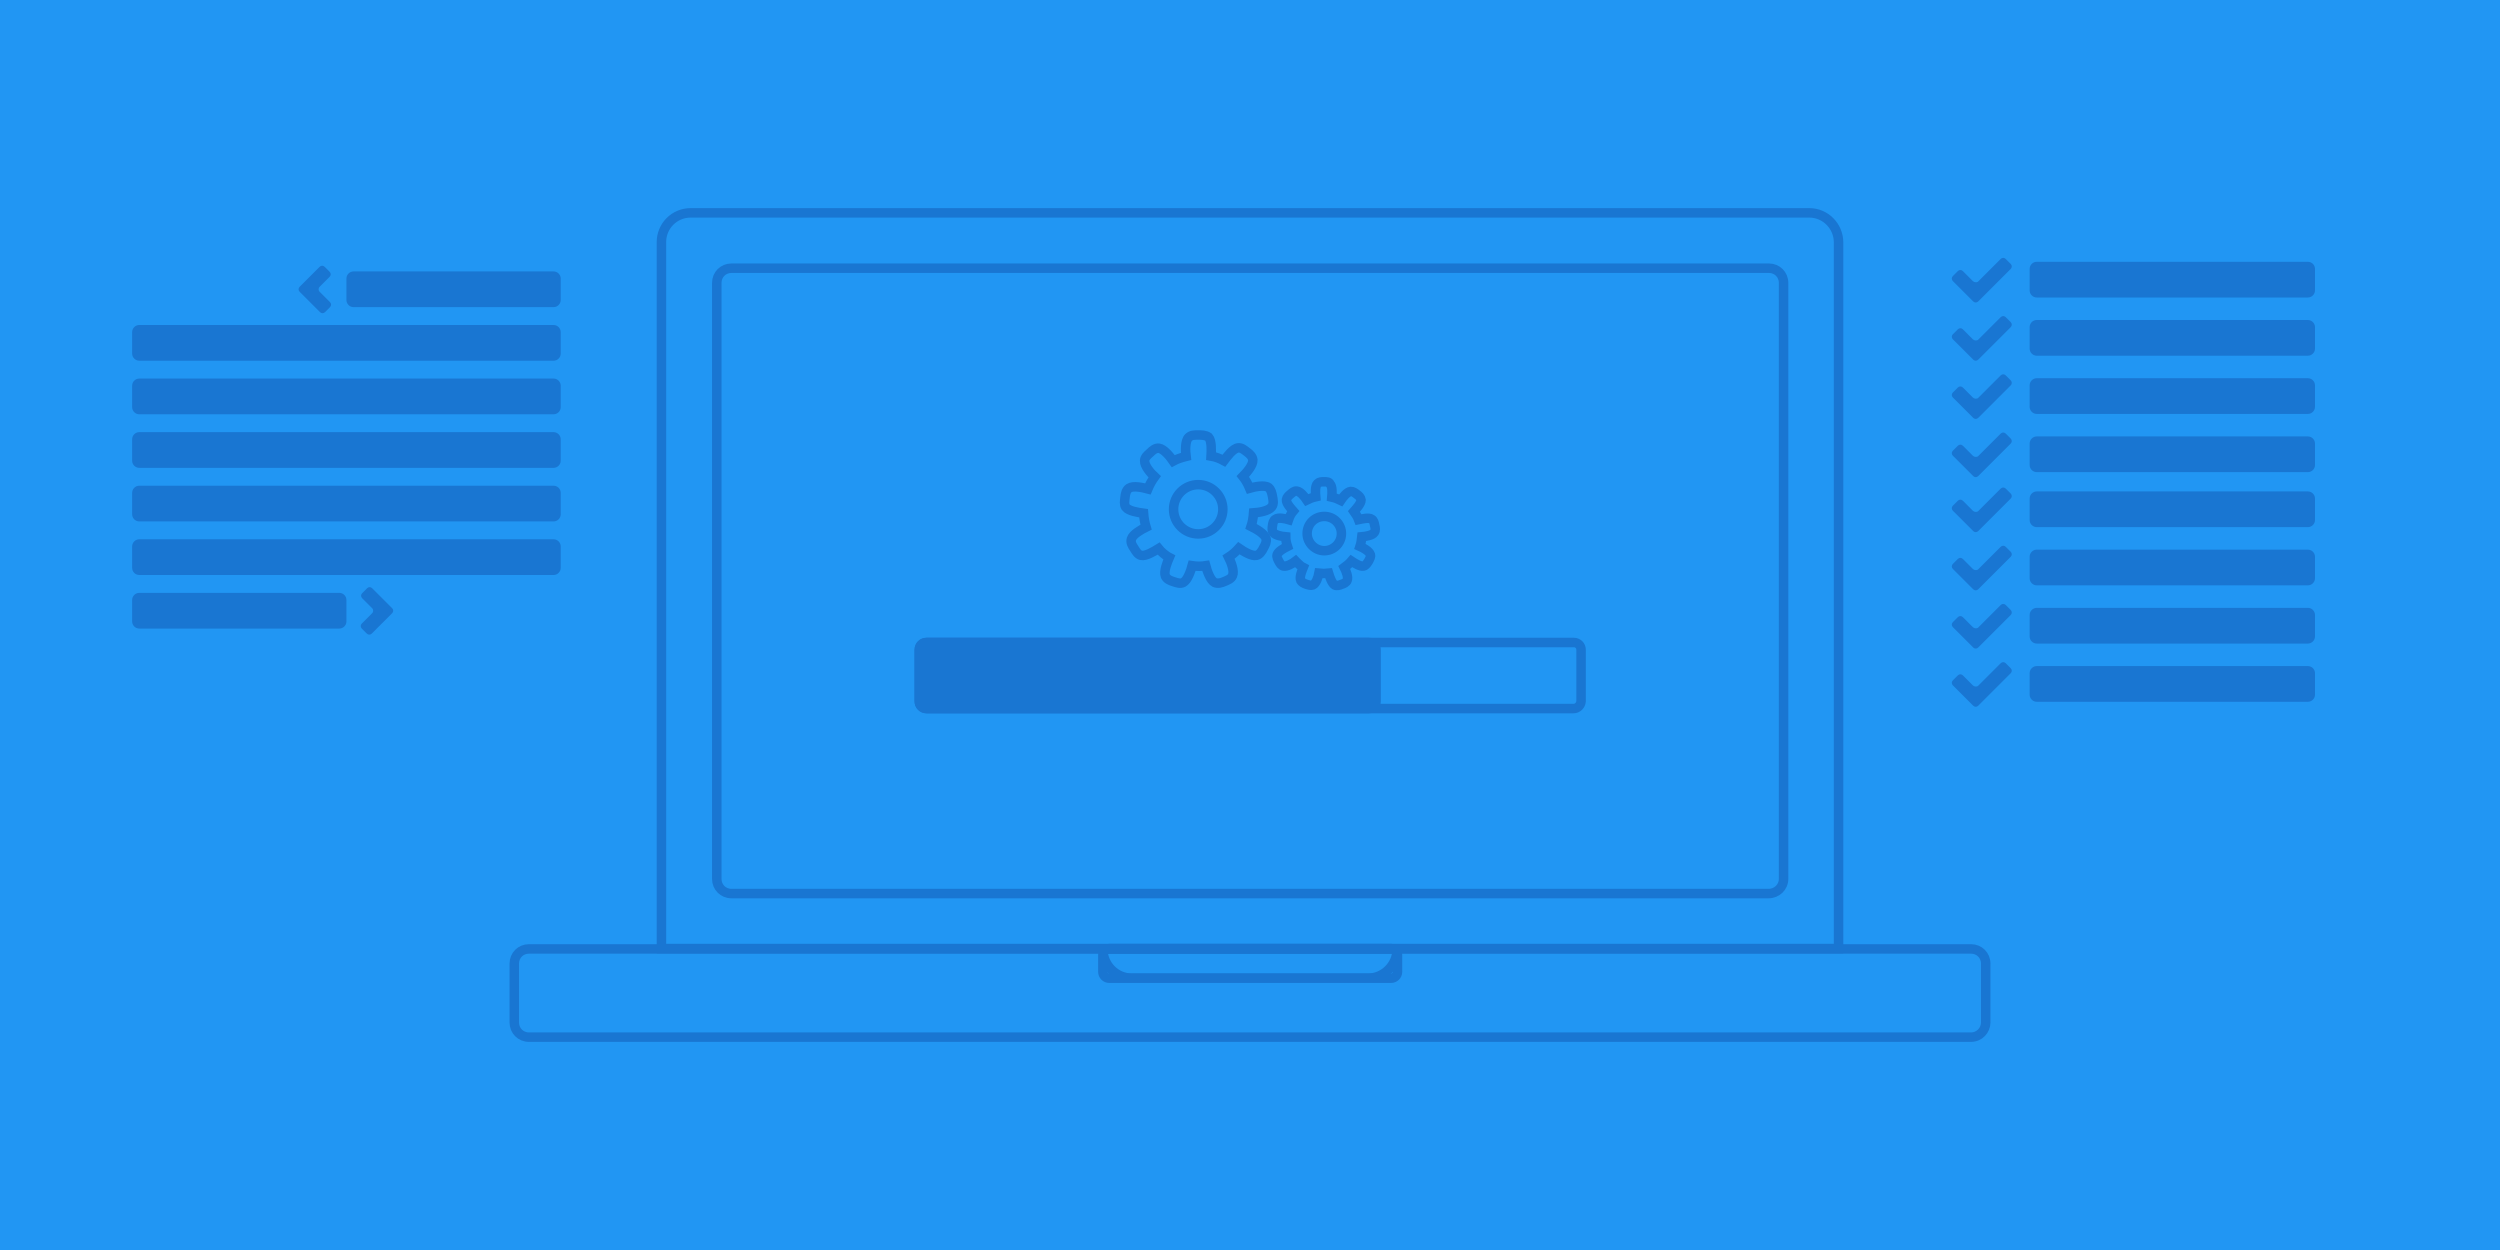 <?xml version="1.0" encoding="utf-8"?>
<!-- Generator: Adobe Illustrator 19.0.0, SVG Export Plug-In . SVG Version: 6.00 Build 0)  -->
<svg version="1.1" id="Layer_1" xmlns="http://www.w3.org/2000/svg" xmlns:xlink="http://www.w3.org/1999/xlink" x="0px" y="0px"
	 viewBox="0 0 700 350" style="enable-background:new 0 0 700 350;" xml:space="preserve">
<style type="text/css">
	.st0{fill:#2196F3;}
	.st1{fill:none;stroke:#1976D2;stroke-width:2.655;stroke-miterlimit:10;}
	.st2{clip-path:url(#XMLID_45_);fill:none;stroke:#1976D2;stroke-width:2.655;stroke-miterlimit:10;}
	.st3{fill:#1976D2;stroke:#1976D2;stroke-width:2.655;stroke-miterlimit:10;}
	.st4{fill:#1976D2;}
</style>
<rect id="XMLID_12_" class="st0" width="700" height="350"/>
<g id="XMLID_7_">
	<g id="XMLID_8_">
		<g id="XMLID_10_">
			<g id="XMLID_54_">
				<path id="XMLID_60_" class="st1" d="M506.6,59.6H193.4c-4.6,0-8.2,3.7-8.2,8.2v197.8h329.6V67.9
					C514.8,63.3,511.1,59.6,506.6,59.6"/>
				<path id="XMLID_59_" class="st1" d="M495.2,250.2H204.8c-2.3,0-4.1-1.8-4.1-4.1V79.2c0-2.3,1.8-4.1,4.1-4.1h290.5
					c2.3,0,4.1,1.8,4.1,4.1v166.9C499.4,248.4,497.5,250.2,495.2,250.2"/>
			</g>
			<g id="XMLID_32_">
				<path id="XMLID_43_" class="st1" d="M551.9,290.4H148.1c-2.3,0-4.1-1.8-4.1-4.1v-16.5c0-2.3,1.8-4.1,4.1-4.1h403.8
					c2.3,0,4.1,1.8,4.1,4.1v16.5C556,288.5,554.2,290.4,551.9,290.4"/>
				<g id="XMLID_39_">
					<g id="XMLID_40_">
						<defs>
							<path id="XMLID_41_" d="M310.6,273.9h78.9c1,0,1.8-0.8,1.8-1.8v-4.7c0-1-0.8-1.8-1.8-1.8h-78.9c-1,0-1.8,0.8-1.8,1.8v4.7
								C308.8,273.1,309.6,273.9,310.6,273.9z"/>
						</defs>
						<clipPath id="XMLID_45_">
							<use xlink:href="#XMLID_41_"  style="overflow:visible;"/>
						</clipPath>
						<path id="XMLID_42_" class="st2" d="M383,273.9H317c-4.6,0-8.2-3.7-8.2-8.2h82.4C391.2,270.2,387.5,273.9,383,273.9"/>

							<use xlink:href="#XMLID_41_"  style="overflow:visible;fill:none;stroke:#1976D2;stroke-width:2.655;stroke-miterlimit:10;"/>
					</g>
				</g>
			</g>
		</g>
	</g>
</g>
<path id="XMLID_9_" class="st1" d="M440.6,198.4H259.4c-1.1,0-2-0.9-2-2v-14.5c0-1.1,0.9-2,2-2h181.3c1.1,0,2,0.9,2,2v14.5
	C442.6,197.5,441.7,198.4,440.6,198.4z"/>
<path id="XMLID_11_" class="st3" d="M383.3,198.4H259.4c-1.1,0-2-0.9-2-2v-14.5c0-1.1,0.9-2,2-2h123.9c1.1,0,2,0.9,2,2v14.5
	C385.3,197.5,384.4,198.4,383.3,198.4z"/>
<g id="XMLID_16_">
	<g id="layer1_4_">
		<path id="path4263_4_" class="st1" d="M335.4,121.8c-1,0-1.9,0-2.6,0.7c-1,1-0.9,3.8-0.7,5.3c-1.2,0.3-2.5,0.7-3.6,1.3
			c-0.9-1.3-2.6-3.4-4-3.6c-1-0.1-1.8,0.6-2.5,1.3c-0.7,0.6-1.5,1.3-1.5,2.2c-0.1,1.4,1.7,3.5,2.8,4.5c-0.8,1.1-1.4,2.2-1.9,3.4
			c-1.5-0.4-4.1-1-5.3-0.2c-0.8,0.6-1,1.6-1.1,2.6c-0.1,1-0.3,1.9,0.2,2.7c0.8,1.1,3.5,1.5,5,1.7c0.1,1.3,0.3,2.6,0.7,3.9
			c-1.4,0.7-3.7,2-4.1,3.3c-0.3,1,0.2,1.8,0.8,2.7c0.5,0.8,1,1.7,1.9,1.9c1.3,0.3,3.6-1.1,4.9-1.9c0.4,0.5,0.9,1,1.4,1.4
			c0.5,0.4,1,0.8,1.6,1.1c-0.6,1.4-1.6,3.9-1.1,5.2c0.4,0.9,1.4,1.3,2.4,1.6c0.9,0.3,1.8,0.6,2.6,0.2c1.2-0.6,2.1-3.2,2.5-4.7
			c1.3,0.2,2.6,0.2,3.8,0c0.4,1.5,1.3,4.1,2.5,4.7c0.9,0.4,1.9,0.1,2.8-0.3c0.9-0.4,1.8-0.7,2.2-1.6c0.6-1.3-0.4-3.8-1.1-5.2
			c1.1-0.7,2.1-1.6,2.9-2.5c1.3,0.9,3.6,2.3,4.9,2c0.9-0.2,1.5-1.1,2-2.1c0.5-0.9,0.9-1.7,0.7-2.6c-0.4-1.4-2.8-2.7-4.2-3.4
			c0.4-1.2,0.6-2.5,0.7-3.8c1.5-0.1,4.2-0.5,5.1-1.7c0.6-0.8,0.4-1.8,0.2-2.9c-0.2-1-0.4-1.9-1.1-2.5c-1.2-0.8-3.9-0.2-5.3,0.2
			c-0.5-1.2-1.1-2.3-1.9-3.3c1.1-1.1,2.9-3.2,2.8-4.6c-0.1-1-0.9-1.7-1.7-2.3c-0.8-0.6-1.5-1.2-2.4-1.1c-1.4,0.1-3.1,2.4-4,3.6
			c-1.1-0.6-2.4-1.1-3.6-1.3c0.1-1.5,0.2-4.3-0.7-5.3C337.5,121.8,336.5,121.8,335.4,121.8z M335.5,135.7c3.8,0,6.9,3.1,6.9,6.9
			c0,3.8-3.1,6.9-6.9,6.9s-6.9-3.1-6.9-6.9C328.6,138.8,331.7,135.7,335.5,135.7z"/>
	</g>
</g>
<g id="XMLID_13_">
	<g id="layer1_3_">
		<path id="path4263_3_" class="st1" d="M370.7,134.9c-0.7,0-1.3,0-1.8,0.5c-0.7,0.7-0.6,2.6-0.5,3.7c-0.9,0.2-1.7,0.5-2.5,0.9
			c-0.6-0.9-1.8-2.4-2.8-2.5c-0.7-0.1-1.2,0.4-1.8,0.9c-0.5,0.4-1,0.9-1.1,1.5c-0.1,1,1.2,2.4,1.9,3.2c-0.6,0.7-1,1.5-1.3,2.4
			c-1-0.3-2.9-0.7-3.7-0.1c-0.6,0.4-0.7,1.1-0.8,1.8c-0.1,0.7-0.2,1.3,0.2,1.9c0.6,0.8,2.4,1.1,3.5,1.2c0,0.9,0.2,1.8,0.5,2.7
			c-1,0.5-2.6,1.4-2.9,2.3c-0.2,0.7,0.2,1.3,0.5,1.9c0.3,0.6,0.7,1.2,1.3,1.3c0.9,0.2,2.5-0.7,3.4-1.4c0.3,0.3,0.6,0.7,1,1
			c0.3,0.3,0.7,0.6,1.1,0.8c-0.4,1-1.1,2.7-0.7,3.6c0.3,0.6,1,0.9,1.6,1.1c0.6,0.2,1.3,0.4,1.8,0.2c0.9-0.4,1.5-2.2,1.7-3.3
			c0.9,0.1,1.8,0.1,2.7,0c0.3,1,0.9,2.8,1.7,3.3c0.6,0.3,1.3,0.1,2-0.2c0.6-0.2,1.3-0.5,1.5-1.1c0.4-0.9-0.3-2.6-0.8-3.6
			c0.7-0.5,1.4-1.1,2-1.8c0.9,0.6,2.5,1.6,3.4,1.4c0.7-0.2,1-0.8,1.4-1.4c0.3-0.6,0.7-1.2,0.5-1.8c-0.3-1-2-1.9-2.9-2.3
			c0.3-0.9,0.4-1.8,0.5-2.7c1.1-0.1,3-0.4,3.5-1.2c0.4-0.6,0.3-1.3,0.1-2c-0.1-0.7-0.3-1.4-0.8-1.7c-0.8-0.6-2.7-0.1-3.7,0.1
			c-0.3-0.8-0.8-1.6-1.3-2.3c0.7-0.8,2-2.2,2-3.2c-0.1-0.7-0.6-1.2-1.2-1.6c-0.5-0.4-1-0.8-1.7-0.8c-1,0.1-2.2,1.6-2.8,2.5
			c-0.8-0.4-1.6-0.7-2.5-0.9c0.1-1.1,0.2-3-0.5-3.7C372.2,134.9,371.4,134.9,370.7,134.9z M370.8,144.6c2.7,0,4.8,2.2,4.8,4.8
			c0,2.7-2.2,4.8-4.8,4.8s-4.8-2.2-4.8-4.8C366,146.7,368.1,144.6,370.8,144.6z"/>
	</g>
</g>
<path id="XMLID_1_" class="st4" d="M155,86H99c-1.1,0-2-0.9-2-2v-6c0-1.1,0.9-2,2-2h56c1.1,0,2,0.9,2,2v6C157,85.1,156.1,86,155,86z
	"/>
<path id="XMLID_2_" class="st4" d="M155,101H39c-1.1,0-2-0.9-2-2v-6c0-1.1,0.9-2,2-2h116c1.1,0,2,0.9,2,2v6
	C157,100.1,156.1,101,155,101z"/>
<path id="XMLID_3_" class="st4" d="M155,116H39c-1.1,0-2-0.9-2-2v-6c0-1.1,0.9-2,2-2h116c1.1,0,2,0.9,2,2v6
	C157,115.1,156.1,116,155,116z"/>
<path id="XMLID_4_" class="st4" d="M155,131H39c-1.1,0-2-0.9-2-2v-6c0-1.1,0.9-2,2-2h116c1.1,0,2,0.9,2,2v6
	C157,130.1,156.1,131,155,131z"/>
<path id="XMLID_5_" class="st4" d="M155,146H39c-1.1,0-2-0.9-2-2v-6c0-1.1,0.9-2,2-2h116c1.1,0,2,0.9,2,2v6
	C157,145.1,156.1,146,155,146z"/>
<path id="XMLID_6_" class="st4" d="M155,161H39c-1.1,0-2-0.9-2-2v-6c0-1.1,0.9-2,2-2h116c1.1,0,2,0.9,2,2v6
	C157,160.1,156.1,161,155,161z"/>
<path id="XMLID_19_" class="st4" d="M95,176H39c-1.1,0-2-0.9-2-2v-6c0-1.1,0.9-2,2-2h56c1.1,0,2,0.9,2,2v6C97,175.1,96.1,176,95,176
	z"/>
<path id="XMLID_23_" class="st4" d="M89.5,80.3l2.8-2.8c0.4-0.4,0.4-1,0-1.4l-1.4-1.4c-0.4-0.4-1-0.4-1.4,0l-3.4,3.4l-2.2,2.2
	c-0.4,0.4-0.4,1,0,1.4l2.5,2.5l3.2,3.2c0.4,0.4,1,0.4,1.4,0l1.4-1.4c0.4-0.4,0.4-1,0-1.4l-2.8-2.8C89.1,81.4,89.1,80.7,89.5,80.3z"
	/>
<path id="XMLID_21_" class="st4" d="M104.2,170.3l-2.8-2.8c-0.4-0.4-0.4-1,0-1.4l1.4-1.4c0.4-0.4,1-0.4,1.4,0l3.4,3.4l2.2,2.2
	c0.4,0.4,0.4,1,0,1.4l-2.5,2.5l-3.2,3.2c-0.4,0.4-1,0.4-1.4,0l-1.4-1.4c-0.4-0.4-0.4-1,0-1.4l2.8-2.8
	C104.6,171.4,104.6,170.7,104.2,170.3z"/>
<path id="XMLID_20_" class="st4" d="M646.2,83.3h-75.9c-1.1,0-2-0.9-2-2v-6c0-1.1,0.9-2,2-2h75.9c1.1,0,2,0.9,2,2v6
	C648.2,82.4,647.3,83.3,646.2,83.3z"/>
<path id="XMLID_26_" class="st4" d="M552.4,78.7l-2.8-2.8c-0.4-0.4-1-0.4-1.4,0l-1.4,1.4c-0.4,0.4-0.4,1,0,1.4l3.4,3.4l2.3,2.3
	c0.4,0.4,1,0.4,1.4,0l1.9-1.9l7.2-7.2c0.4-0.4,0.4-1,0-1.4l-1.4-1.4c-0.4-0.4-1-0.4-1.4,0l-6.4,6.4
	C553.4,79.1,552.8,79.1,552.4,78.7z"/>
<path id="XMLID_24_" class="st4" d="M646.2,99.6h-75.9c-1.1,0-2-0.9-2-2v-6c0-1.1,0.9-2,2-2h75.9c1.1,0,2,0.9,2,2v6
	C648.2,98.7,647.3,99.6,646.2,99.6z"/>
<path id="XMLID_22_" class="st4" d="M552.4,95l-2.8-2.8c-0.4-0.4-1-0.4-1.4,0l-1.4,1.4c-0.4,0.4-0.4,1,0,1.4l3.4,3.4l2.3,2.3
	c0.4,0.4,1,0.4,1.4,0l1.9-1.9l7.2-7.2c0.4-0.4,0.4-1,0-1.4l-1.4-1.4c-0.4-0.4-1-0.4-1.4,0l-6.4,6.4C553.4,95.4,552.8,95.4,552.4,95z
	"/>
<path id="XMLID_27_" class="st4" d="M646.2,115.9h-75.9c-1.1,0-2-0.9-2-2v-6c0-1.1,0.9-2,2-2h75.9c1.1,0,2,0.9,2,2v6
	C648.2,115,647.3,115.9,646.2,115.9z"/>
<path id="XMLID_25_" class="st4" d="M552.4,111.3l-2.8-2.8c-0.4-0.4-1-0.4-1.4,0l-1.4,1.4c-0.4,0.4-0.4,1,0,1.4l3.4,3.4l2.3,2.3
	c0.4,0.4,1,0.4,1.4,0l1.9-1.9l7.2-7.2c0.4-0.4,0.4-1,0-1.4l-1.4-1.4c-0.4-0.4-1-0.4-1.4,0l-6.4,6.4
	C553.4,111.7,552.8,111.7,552.4,111.3z"/>
<path id="XMLID_29_" class="st4" d="M646.2,132.2h-75.9c-1.1,0-2-0.9-2-2v-6c0-1.1,0.9-2,2-2h75.9c1.1,0,2,0.9,2,2v6
	C648.2,131.3,647.3,132.2,646.2,132.2z"/>
<path id="XMLID_28_" class="st4" d="M552.4,127.6l-2.8-2.8c-0.4-0.4-1-0.4-1.4,0l-1.4,1.4c-0.4,0.4-0.4,1,0,1.4l3.4,3.4l2.3,2.3
	c0.4,0.4,1,0.4,1.4,0l1.9-1.9l7.2-7.2c0.4-0.4,0.4-1,0-1.4l-1.4-1.4c-0.4-0.4-1-0.4-1.4,0l-6.4,6.4C553.4,128,552.8,128,552.4,127.6
	z"/>
<path id="XMLID_38_" class="st4" d="M646.2,147.6h-75.9c-1.1,0-2-0.9-2-2v-6c0-1.1,0.9-2,2-2h75.9c1.1,0,2,0.9,2,2v6
	C648.2,146.7,647.3,147.6,646.2,147.6z"/>
<path id="XMLID_37_" class="st4" d="M552.4,143l-2.8-2.8c-0.4-0.4-1-0.4-1.4,0l-1.4,1.4c-0.4,0.4-0.4,1,0,1.4l3.4,3.4l2.3,2.3
	c0.4,0.4,1,0.4,1.4,0l1.9-1.9l7.2-7.2c0.4-0.4,0.4-1,0-1.4l-1.4-1.4c-0.4-0.4-1-0.4-1.4,0l-6.4,6.4
	C553.4,143.4,552.8,143.4,552.4,143z"/>
<path id="XMLID_36_" class="st4" d="M646.2,163.9h-75.9c-1.1,0-2-0.9-2-2v-6c0-1.1,0.9-2,2-2h75.9c1.1,0,2,0.9,2,2v6
	C648.2,163,647.3,163.9,646.2,163.9z"/>
<path id="XMLID_35_" class="st4" d="M552.4,159.3l-2.8-2.8c-0.4-0.4-1-0.4-1.4,0l-1.4,1.4c-0.4,0.4-0.4,1,0,1.4l3.4,3.4l2.3,2.3
	c0.4,0.4,1,0.4,1.4,0l1.9-1.9l7.2-7.2c0.4-0.4,0.4-1,0-1.4l-1.4-1.4c-0.4-0.4-1-0.4-1.4,0l-6.4,6.4
	C553.4,159.7,552.8,159.7,552.4,159.3z"/>
<path id="XMLID_34_" class="st4" d="M646.2,180.2h-75.9c-1.1,0-2-0.9-2-2v-6c0-1.1,0.9-2,2-2h75.9c1.1,0,2,0.9,2,2v6
	C648.2,179.3,647.3,180.2,646.2,180.2z"/>
<path id="XMLID_33_" class="st4" d="M552.4,175.6l-2.8-2.8c-0.4-0.4-1-0.4-1.4,0l-1.4,1.4c-0.4,0.4-0.4,1,0,1.4l3.4,3.4l2.3,2.3
	c0.4,0.4,1,0.4,1.4,0l1.9-1.9l7.2-7.2c0.4-0.4,0.4-1,0-1.4l-1.4-1.4c-0.4-0.4-1-0.4-1.4,0l-6.4,6.4C553.4,176,552.8,176,552.4,175.6
	z"/>
<path id="XMLID_31_" class="st4" d="M646.2,196.5h-75.9c-1.1,0-2-0.9-2-2v-6c0-1.1,0.9-2,2-2h75.9c1.1,0,2,0.9,2,2v6
	C648.2,195.6,647.3,196.5,646.2,196.5z"/>
<path id="XMLID_30_" class="st4" d="M552.4,191.9l-2.8-2.8c-0.4-0.4-1-0.4-1.4,0l-1.4,1.4c-0.4,0.4-0.4,1,0,1.4l3.4,3.4l2.3,2.3
	c0.4,0.4,1,0.4,1.4,0l1.9-1.9l7.2-7.2c0.4-0.4,0.4-1,0-1.4l-1.4-1.4c-0.4-0.4-1-0.4-1.4,0l-6.4,6.4
	C553.4,192.3,552.8,192.3,552.4,191.9z"/>
</svg>
